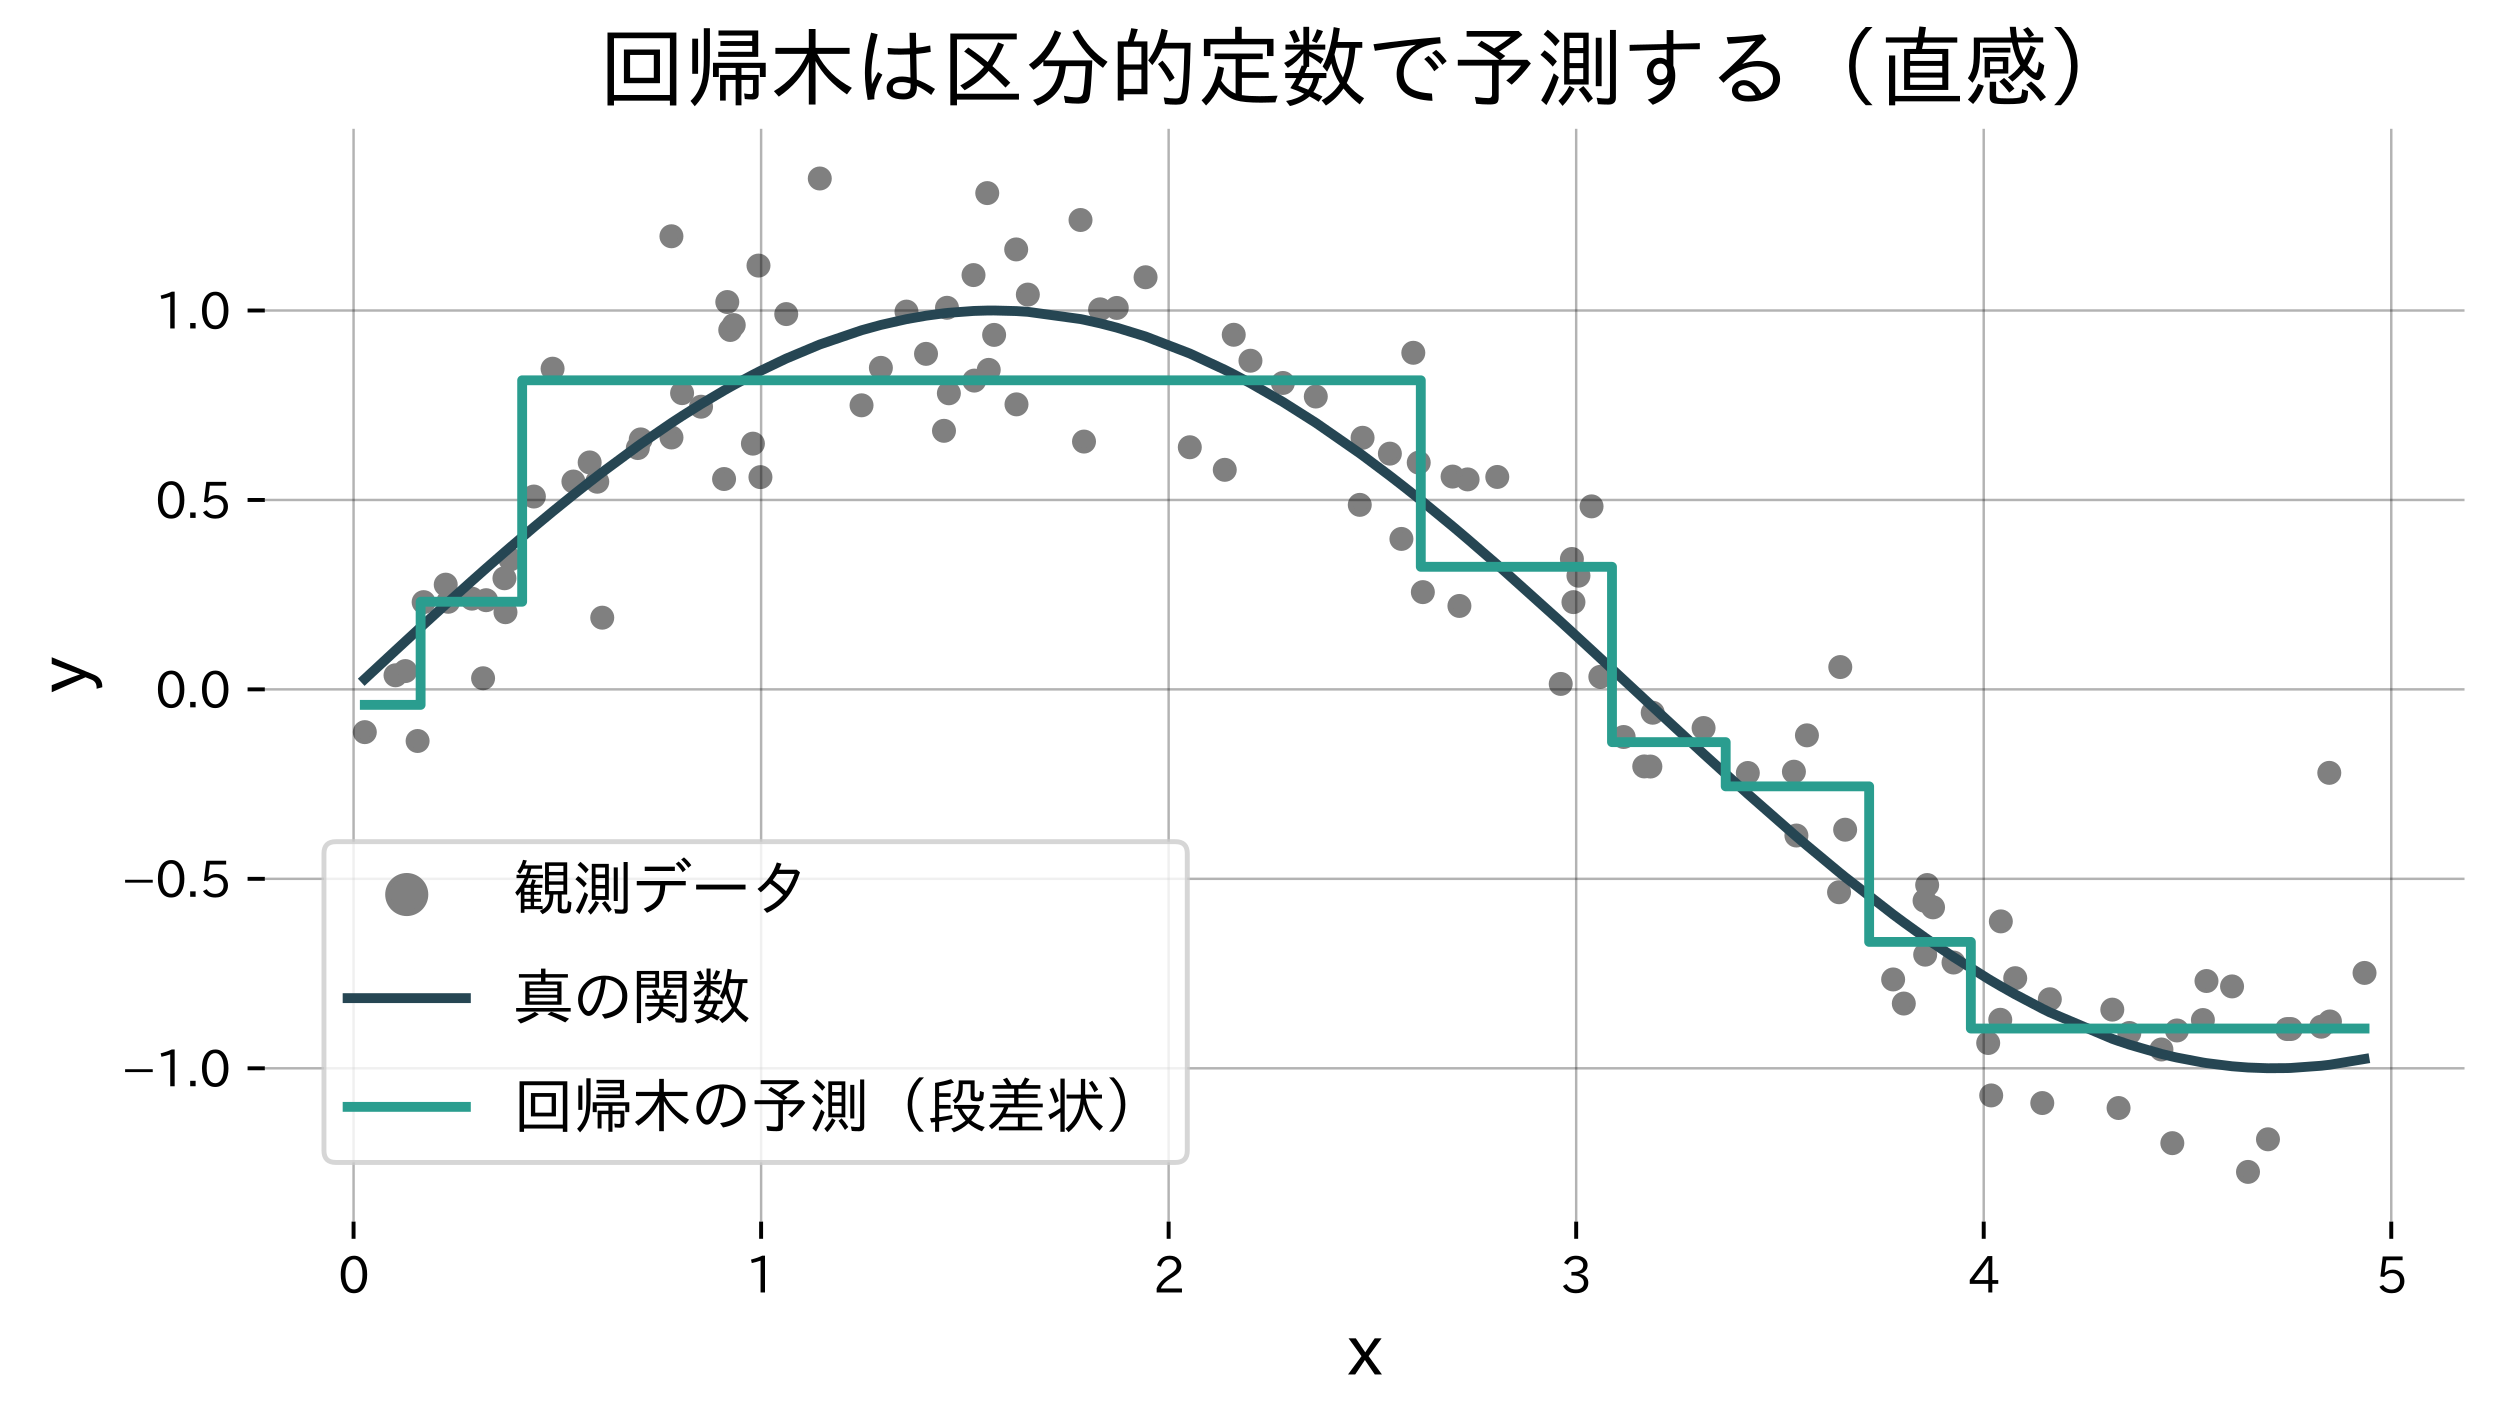 <?xml version="1.0" encoding="utf-8" standalone="no"?>
<!DOCTYPE svg PUBLIC "-//W3C//DTD SVG 1.1//EN"
  "http://www.w3.org/Graphics/SVG/1.1/DTD/svg11.dtd">
<svg xmlns:xlink="http://www.w3.org/1999/xlink" width="507.344pt" height="289.017pt" viewBox="0 0 507.344 289.017" xmlns="http://www.w3.org/2000/svg" version="1.1">
 <defs>
  <style type="text/css">*{stroke-linejoin: round; stroke-linecap: butt}</style>
 </defs>
 <g id="figure_1">
  <g id="patch_1">
   <path d="M 0 289.017 
L 507.344 289.017 
L 507.344 0 
L 0 0 
z
" style="fill: #ffffff"/>
  </g>
  <g id="axes_1">
   <g id="patch_2">
    <path d="M 53.744 247.904 
L 500.144 247.904 
L 500.144 26.144 
L 53.744 26.144 
z
" style="fill: #ffffff"/>
   </g>
   <g id="PathCollection_1">
    <defs>
     <path id="m89de5d7909" d="M 0 1.936 
C 0.514 1.936 1.006 1.732 1.369 1.369 
C 1.732 1.006 1.936 0.514 1.936 0 
C 1.936 -0.514 1.732 -1.006 1.369 -1.369 
C 1.006 -1.732 0.514 -1.936 0 -1.936 
C -0.514 -1.936 -1.006 -1.732 -1.369 -1.369 
C -1.732 -1.006 -1.936 -0.514 -1.936 0 
C -1.936 0.514 -1.732 1.006 -1.369 1.369 
C -1.006 1.732 -0.514 1.936 0 1.936 
z
" style="stroke: #808080"/>
    </defs>
    <g clip-path="url(#p439cdd3c86)">
     <use xlink:href="#m89de5d7909" x="74.035" y="148.577" style="fill: #808080; stroke: #808080"/>
     <use xlink:href="#m89de5d7909" x="80.264" y="137.042" style="fill: #808080; stroke: #808080"/>
     <use xlink:href="#m89de5d7909" x="82.263" y="136.187" style="fill: #808080; stroke: #808080"/>
     <use xlink:href="#m89de5d7909" x="84.748" y="150.376" style="fill: #808080; stroke: #808080"/>
     <use xlink:href="#m89de5d7909" x="85.972" y="122.193" style="fill: #808080; stroke: #808080"/>
     <use xlink:href="#m89de5d7909" x="90.454" y="118.648" style="fill: #808080; stroke: #808080"/>
     <use xlink:href="#m89de5d7909" x="90.96" y="122.126" style="fill: #808080; stroke: #808080"/>
     <use xlink:href="#m89de5d7909" x="95.771" y="121.492" style="fill: #808080; stroke: #808080"/>
     <use xlink:href="#m89de5d7909" x="98.035" y="137.643" style="fill: #808080; stroke: #808080"/>
     <use xlink:href="#m89de5d7909" x="98.652" y="121.801" style="fill: #808080; stroke: #808080"/>
     <use xlink:href="#m89de5d7909" x="102.371" y="117.352" style="fill: #808080; stroke: #808080"/>
     <use xlink:href="#m89de5d7909" x="102.58" y="124.238" style="fill: #808080; stroke: #808080"/>
     <use xlink:href="#m89de5d7909" x="103.585" y="113.513" style="fill: #808080; stroke: #808080"/>
     <use xlink:href="#m89de5d7909" x="108.346" y="100.767" style="fill: #808080; stroke: #808080"/>
     <use xlink:href="#m89de5d7909" x="112.142" y="74.821" style="fill: #808080; stroke: #808080"/>
     <use xlink:href="#m89de5d7909" x="116.367" y="97.721" style="fill: #808080; stroke: #808080"/>
     <use xlink:href="#m89de5d7909" x="119.666" y="93.846" style="fill: #808080; stroke: #808080"/>
     <use xlink:href="#m89de5d7909" x="121.207" y="97.761" style="fill: #808080; stroke: #808080"/>
     <use xlink:href="#m89de5d7909" x="122.218" y="125.35" style="fill: #808080; stroke: #808080"/>
     <use xlink:href="#m89de5d7909" x="129.436" y="90.925" style="fill: #808080; stroke: #808080"/>
     <use xlink:href="#m89de5d7909" x="130.027" y="89.171" style="fill: #808080; stroke: #808080"/>
     <use xlink:href="#m89de5d7909" x="136.259" y="47.948" style="fill: #808080; stroke: #808080"/>
     <use xlink:href="#m89de5d7909" x="136.269" y="88.78" style="fill: #808080; stroke: #808080"/>
     <use xlink:href="#m89de5d7909" x="138.421" y="79.781" style="fill: #808080; stroke: #808080"/>
     <use xlink:href="#m89de5d7909" x="142.268" y="82.537" style="fill: #808080; stroke: #808080"/>
     <use xlink:href="#m89de5d7909" x="146.941" y="97.211" style="fill: #808080; stroke: #808080"/>
     <use xlink:href="#m89de5d7909" x="147.594" y="61.292" style="fill: #808080; stroke: #808080"/>
     <use xlink:href="#m89de5d7909" x="148.194" y="66.966" style="fill: #808080; stroke: #808080"/>
     <use xlink:href="#m89de5d7909" x="148.903" y="65.97" style="fill: #808080; stroke: #808080"/>
     <use xlink:href="#m89de5d7909" x="152.795" y="90.033" style="fill: #808080; stroke: #808080"/>
     <use xlink:href="#m89de5d7909" x="153.926" y="53.897" style="fill: #808080; stroke: #808080"/>
     <use xlink:href="#m89de5d7909" x="154.322" y="96.827" style="fill: #808080; stroke: #808080"/>
     <use xlink:href="#m89de5d7909" x="159.559" y="63.738" style="fill: #808080; stroke: #808080"/>
     <use xlink:href="#m89de5d7909" x="166.365" y="36.224" style="fill: #808080; stroke: #808080"/>
     <use xlink:href="#m89de5d7909" x="174.84" y="82.253" style="fill: #808080; stroke: #808080"/>
     <use xlink:href="#m89de5d7909" x="178.764" y="74.649" style="fill: #808080; stroke: #808080"/>
     <use xlink:href="#m89de5d7909" x="183.961" y="63.234" style="fill: #808080; stroke: #808080"/>
     <use xlink:href="#m89de5d7909" x="187.925" y="71.813" style="fill: #808080; stroke: #808080"/>
     <use xlink:href="#m89de5d7909" x="191.571" y="87.43" style="fill: #808080; stroke: #808080"/>
     <use xlink:href="#m89de5d7909" x="192.182" y="62.462" style="fill: #808080; stroke: #808080"/>
     <use xlink:href="#m89de5d7909" x="192.561" y="79.813" style="fill: #808080; stroke: #808080"/>
     <use xlink:href="#m89de5d7909" x="197.563" y="55.823" style="fill: #808080; stroke: #808080"/>
     <use xlink:href="#m89de5d7909" x="197.717" y="77.238" style="fill: #808080; stroke: #808080"/>
     <use xlink:href="#m89de5d7909" x="200.35" y="39.186" style="fill: #808080; stroke: #808080"/>
     <use xlink:href="#m89de5d7909" x="200.652" y="75.062" style="fill: #808080; stroke: #808080"/>
     <use xlink:href="#m89de5d7909" x="201.746" y="67.964" style="fill: #808080; stroke: #808080"/>
     <use xlink:href="#m89de5d7909" x="206.223" y="50.618" style="fill: #808080; stroke: #808080"/>
     <use xlink:href="#m89de5d7909" x="206.284" y="82.06" style="fill: #808080; stroke: #808080"/>
     <use xlink:href="#m89de5d7909" x="208.586" y="59.783" style="fill: #808080; stroke: #808080"/>
     <use xlink:href="#m89de5d7909" x="219.278" y="44.647" style="fill: #808080; stroke: #808080"/>
     <use xlink:href="#m89de5d7909" x="219.986" y="89.611" style="fill: #808080; stroke: #808080"/>
     <use xlink:href="#m89de5d7909" x="223.251" y="62.777" style="fill: #808080; stroke: #808080"/>
     <use xlink:href="#m89de5d7909" x="226.633" y="62.493" style="fill: #808080; stroke: #808080"/>
     <use xlink:href="#m89de5d7909" x="232.479" y="56.264" style="fill: #808080; stroke: #808080"/>
     <use xlink:href="#m89de5d7909" x="241.455" y="90.763" style="fill: #808080; stroke: #808080"/>
     <use xlink:href="#m89de5d7909" x="248.55" y="95.346" style="fill: #808080; stroke: #808080"/>
     <use xlink:href="#m89de5d7909" x="250.372" y="67.938" style="fill: #808080; stroke: #808080"/>
     <use xlink:href="#m89de5d7909" x="253.765" y="73.204" style="fill: #808080; stroke: #808080"/>
     <use xlink:href="#m89de5d7909" x="260.348" y="77.717" style="fill: #808080; stroke: #808080"/>
     <use xlink:href="#m89de5d7909" x="267.024" y="80.471" style="fill: #808080; stroke: #808080"/>
     <use xlink:href="#m89de5d7909" x="275.948" y="102.455" style="fill: #808080; stroke: #808080"/>
     <use xlink:href="#m89de5d7909" x="276.519" y="88.842" style="fill: #808080; stroke: #808080"/>
     <use xlink:href="#m89de5d7909" x="282.058" y="92.06" style="fill: #808080; stroke: #808080"/>
     <use xlink:href="#m89de5d7909" x="284.4" y="109.368" style="fill: #808080; stroke: #808080"/>
     <use xlink:href="#m89de5d7909" x="286.813" y="71.595" style="fill: #808080; stroke: #808080"/>
     <use xlink:href="#m89de5d7909" x="287.914" y="93.883" style="fill: #808080; stroke: #808080"/>
     <use xlink:href="#m89de5d7909" x="288.751" y="120.164" style="fill: #808080; stroke: #808080"/>
     <use xlink:href="#m89de5d7909" x="294.783" y="96.716" style="fill: #808080; stroke: #808080"/>
     <use xlink:href="#m89de5d7909" x="296.17" y="122.97" style="fill: #808080; stroke: #808080"/>
     <use xlink:href="#m89de5d7909" x="297.83" y="97.288" style="fill: #808080; stroke: #808080"/>
     <use xlink:href="#m89de5d7909" x="303.854" y="96.791" style="fill: #808080; stroke: #808080"/>
     <use xlink:href="#m89de5d7909" x="316.73" y="138.794" style="fill: #808080; stroke: #808080"/>
     <use xlink:href="#m89de5d7909" x="318.998" y="113.438" style="fill: #808080; stroke: #808080"/>
     <use xlink:href="#m89de5d7909" x="319.312" y="122.194" style="fill: #808080; stroke: #808080"/>
     <use xlink:href="#m89de5d7909" x="320.327" y="116.835" style="fill: #808080; stroke: #808080"/>
     <use xlink:href="#m89de5d7909" x="322.986" y="102.761" style="fill: #808080; stroke: #808080"/>
     <use xlink:href="#m89de5d7909" x="324.768" y="137.354" style="fill: #808080; stroke: #808080"/>
     <use xlink:href="#m89de5d7909" x="329.501" y="149.564" style="fill: #808080; stroke: #808080"/>
     <use xlink:href="#m89de5d7909" x="333.68" y="155.537" style="fill: #808080; stroke: #808080"/>
     <use xlink:href="#m89de5d7909" x="334.923" y="155.559" style="fill: #808080; stroke: #808080"/>
     <use xlink:href="#m89de5d7909" x="335.397" y="144.639" style="fill: #808080; stroke: #808080"/>
     <use xlink:href="#m89de5d7909" x="345.721" y="147.743" style="fill: #808080; stroke: #808080"/>
     <use xlink:href="#m89de5d7909" x="354.699" y="156.866" style="fill: #808080; stroke: #808080"/>
     <use xlink:href="#m89de5d7909" x="364.054" y="156.607" style="fill: #808080; stroke: #808080"/>
     <use xlink:href="#m89de5d7909" x="364.557" y="169.559" style="fill: #808080; stroke: #808080"/>
     <use xlink:href="#m89de5d7909" x="366.696" y="149.228" style="fill: #808080; stroke: #808080"/>
     <use xlink:href="#m89de5d7909" x="373.214" y="181.069" style="fill: #808080; stroke: #808080"/>
     <use xlink:href="#m89de5d7909" x="373.462" y="135.369" style="fill: #808080; stroke: #808080"/>
     <use xlink:href="#m89de5d7909" x="374.449" y="168.379" style="fill: #808080; stroke: #808080"/>
     <use xlink:href="#m89de5d7909" x="384.19" y="198.767" style="fill: #808080; stroke: #808080"/>
     <use xlink:href="#m89de5d7909" x="386.355" y="203.657" style="fill: #808080; stroke: #808080"/>
     <use xlink:href="#m89de5d7909" x="390.565" y="182.793" style="fill: #808080; stroke: #808080"/>
     <use xlink:href="#m89de5d7909" x="390.691" y="193.737" style="fill: #808080; stroke: #808080"/>
     <use xlink:href="#m89de5d7909" x="391.094" y="179.603" style="fill: #808080; stroke: #808080"/>
     <use xlink:href="#m89de5d7909" x="392.288" y="184.135" style="fill: #808080; stroke: #808080"/>
     <use xlink:href="#m89de5d7909" x="396.441" y="195.333" style="fill: #808080; stroke: #808080"/>
     <use xlink:href="#m89de5d7909" x="403.48" y="211.666" style="fill: #808080; stroke: #808080"/>
     <use xlink:href="#m89de5d7909" x="404.09" y="222.303" style="fill: #808080; stroke: #808080"/>
     <use xlink:href="#m89de5d7909" x="405.929" y="206.953" style="fill: #808080; stroke: #808080"/>
     <use xlink:href="#m89de5d7909" x="406.044" y="186.983" style="fill: #808080; stroke: #808080"/>
     <use xlink:href="#m89de5d7909" x="408.965" y="198.51" style="fill: #808080; stroke: #808080"/>
     <use xlink:href="#m89de5d7909" x="414.455" y="223.849" style="fill: #808080; stroke: #808080"/>
     <use xlink:href="#m89de5d7909" x="415.987" y="202.785" style="fill: #808080; stroke: #808080"/>
     <use xlink:href="#m89de5d7909" x="428.666" y="204.893" style="fill: #808080; stroke: #808080"/>
     <use xlink:href="#m89de5d7909" x="429.937" y="224.859" style="fill: #808080; stroke: #808080"/>
     <use xlink:href="#m89de5d7909" x="432.122" y="209.634" style="fill: #808080; stroke: #808080"/>
     <use xlink:href="#m89de5d7909" x="438.636" y="212.982" style="fill: #808080; stroke: #808080"/>
     <use xlink:href="#m89de5d7909" x="440.847" y="231.989" style="fill: #808080; stroke: #808080"/>
     <use xlink:href="#m89de5d7909" x="441.785" y="209.12" style="fill: #808080; stroke: #808080"/>
     <use xlink:href="#m89de5d7909" x="447.053" y="207.002" style="fill: #808080; stroke: #808080"/>
     <use xlink:href="#m89de5d7909" x="447.778" y="199.085" style="fill: #808080; stroke: #808080"/>
     <use xlink:href="#m89de5d7909" x="452.969" y="200.181" style="fill: #808080; stroke: #808080"/>
     <use xlink:href="#m89de5d7909" x="456.204" y="237.824" style="fill: #808080; stroke: #808080"/>
     <use xlink:href="#m89de5d7909" x="460.257" y="231.208" style="fill: #808080; stroke: #808080"/>
     <use xlink:href="#m89de5d7909" x="464.139" y="208.835" style="fill: #808080; stroke: #808080"/>
     <use xlink:href="#m89de5d7909" x="464.895" y="208.828" style="fill: #808080; stroke: #808080"/>
     <use xlink:href="#m89de5d7909" x="471.064" y="208.359" style="fill: #808080; stroke: #808080"/>
     <use xlink:href="#m89de5d7909" x="472.699" y="156.841" style="fill: #808080; stroke: #808080"/>
     <use xlink:href="#m89de5d7909" x="472.833" y="207.293" style="fill: #808080; stroke: #808080"/>
     <use xlink:href="#m89de5d7909" x="479.853" y="197.444" style="fill: #808080; stroke: #808080"/>
    </g>
   </g>
   <g id="matplotlib.axis_1">
    <g id="xtick_1">
     <g id="line2d_1">
      <path d="M 71.752 247.904 
L 71.752 26.144 
" clip-path="url(#p439cdd3c86)" style="fill: none; stroke: #000000; stroke-opacity: 0.3; stroke-width: 0.5; stroke-linecap: square"/>
     </g>
     <g id="line2d_2">
      <defs>
       <path id="mbcfd85ff95" d="M 0 0 
L 0 3.5 
" style="stroke: #000000; stroke-width: 0.8"/>
      </defs>
      <g>
       <use xlink:href="#mbcfd85ff95" x="71.752" y="247.904" style="stroke: #000000; stroke-width: 0.8"/>
      </g>
     </g>
     <g id="text_1">
      <!-- 0 -->
      <g transform="translate(68.603 262.394) scale(0.1 -0.1)">
       <defs>
        <path id="IPAexGothic-30" d="M 2038 4725 
Q 2881 4725 3334 3944 
Q 3694 3325 3694 2344 
Q 3694 1372 3334 741 
Q 2888 -31 2016 -31 
Q 1147 -31 700 741 
Q 341 1372 341 2350 
Q 341 3713 1000 4334 
Q 1419 4725 2038 4725 
z
M 2016 4266 
Q 1516 4266 1228 3759 
Q 934 3247 934 2344 
Q 934 1456 1222 947 
Q 1513 447 2016 447 
Q 2619 447 2909 1153 
Q 3100 1622 3100 2375 
Q 3100 3256 2806 3759 
Q 2509 4266 2016 4266 
z
" transform="scale(0.016)"/>
       </defs>
       <use xlink:href="#IPAexGothic-30"/>
      </g>
     </g>
    </g>
    <g id="xtick_2">
     <g id="line2d_3">
      <path d="M 154.457 247.904 
L 154.457 26.144 
" clip-path="url(#p439cdd3c86)" style="fill: none; stroke: #000000; stroke-opacity: 0.3; stroke-width: 0.5; stroke-linecap: square"/>
     </g>
     <g id="line2d_4">
      <g>
       <use xlink:href="#mbcfd85ff95" x="154.457" y="247.904" style="stroke: #000000; stroke-width: 0.8"/>
      </g>
     </g>
     <g id="text_2">
      <!-- 1 -->
      <g transform="translate(151.307 262.394) scale(0.1 -0.1)">
       <defs>
        <path id="IPAexGothic-31" d="M 2463 63 
L 1900 63 
L 1900 4103 
Q 1372 3922 788 3797 
L 684 4231 
Q 1519 4441 2106 4731 
L 2463 4731 
L 2463 63 
z
" transform="scale(0.016)"/>
       </defs>
       <use xlink:href="#IPAexGothic-31"/>
      </g>
     </g>
    </g>
    <g id="xtick_3">
     <g id="line2d_5">
      <path d="M 237.161 247.904 
L 237.161 26.144 
" clip-path="url(#p439cdd3c86)" style="fill: none; stroke: #000000; stroke-opacity: 0.3; stroke-width: 0.5; stroke-linecap: square"/>
     </g>
     <g id="line2d_6">
      <g>
       <use xlink:href="#mbcfd85ff95" x="237.161" y="247.904" style="stroke: #000000; stroke-width: 0.8"/>
      </g>
     </g>
     <g id="text_3">
      <!-- 2 -->
      <g transform="translate(234.012 262.394) scale(0.1 -0.1)">
       <defs>
        <path id="IPAexGothic-32" d="M 3659 63 
L 447 63 
L 447 594 
Q 825 1475 1894 2203 
L 2072 2322 
Q 2619 2697 2791 2906 
Q 2988 3153 2988 3444 
Q 2988 3772 2756 4003 
Q 2500 4259 2084 4259 
Q 1250 4259 991 3328 
L 497 3506 
Q 853 4725 2116 4725 
Q 2806 4725 3216 4316 
Q 3575 3947 3575 3425 
Q 3575 3038 3344 2722 
Q 3131 2416 2366 1938 
L 2231 1856 
Q 1256 1253 978 569 
L 3659 569 
L 3659 63 
z
" transform="scale(0.016)"/>
       </defs>
       <use xlink:href="#IPAexGothic-32"/>
      </g>
     </g>
    </g>
    <g id="xtick_4">
     <g id="line2d_7">
      <path d="M 319.866 247.904 
L 319.866 26.144 
" clip-path="url(#p439cdd3c86)" style="fill: none; stroke: #000000; stroke-opacity: 0.3; stroke-width: 0.5; stroke-linecap: square"/>
     </g>
     <g id="line2d_8">
      <g>
       <use xlink:href="#mbcfd85ff95" x="319.866" y="247.904" style="stroke: #000000; stroke-width: 0.8"/>
      </g>
     </g>
     <g id="text_4">
      <!-- 3 -->
      <g transform="translate(316.717 262.394) scale(0.1 -0.1)">
       <defs>
        <path id="IPAexGothic-33" d="M 2381 2419 
Q 3506 2216 3506 1278 
Q 3506 716 3128 356 
Q 2709 -31 1944 -31 
Q 797 -31 288 881 
L 756 1131 
Q 1109 441 1938 441 
Q 2425 441 2694 691 
Q 2950 928 2950 1291 
Q 2950 1719 2566 1978 
Q 2216 2213 1644 2213 
L 1363 2213 
L 1363 2669 
L 1656 2669 
Q 2231 2669 2534 2888 
Q 2859 3119 2859 3509 
Q 2859 3934 2494 4138 
Q 2259 4278 1931 4278 
Q 1238 4278 903 3578 
L 434 3803 
Q 897 4725 1938 4725 
Q 2597 4725 3006 4394 
Q 3416 4069 3416 3534 
Q 3416 3028 3019 2706 
Q 2763 2500 2381 2444 
L 2381 2419 
z
" transform="scale(0.016)"/>
       </defs>
       <use xlink:href="#IPAexGothic-33"/>
      </g>
     </g>
    </g>
    <g id="xtick_5">
     <g id="line2d_9">
      <path d="M 402.571 247.904 
L 402.571 26.144 
" clip-path="url(#p439cdd3c86)" style="fill: none; stroke: #000000; stroke-opacity: 0.3; stroke-width: 0.5; stroke-linecap: square"/>
     </g>
     <g id="line2d_10">
      <g>
       <use xlink:href="#mbcfd85ff95" x="402.571" y="247.904" style="stroke: #000000; stroke-width: 0.8"/>
      </g>
     </g>
     <g id="text_5">
      <!-- 4 -->
      <g transform="translate(399.422 262.394) scale(0.1 -0.1)">
       <defs>
        <path id="IPAexGothic-34" d="M 3813 1159 
L 3059 1159 
L 3059 63 
L 2547 63 
L 2547 1159 
L 197 1159 
L 197 1672 
L 2456 4678 
L 3059 4678 
L 3059 1634 
L 3813 1634 
L 3813 1159 
z
M 2578 4109 
L 2559 4109 
Q 2278 3656 2003 3284 
L 759 1634 
L 2547 1634 
L 2547 3144 
Q 2547 3481 2578 4109 
z
" transform="scale(0.016)"/>
       </defs>
       <use xlink:href="#IPAexGothic-34"/>
      </g>
     </g>
    </g>
    <g id="xtick_6">
     <g id="line2d_11">
      <path d="M 485.276 247.904 
L 485.276 26.144 
" clip-path="url(#p439cdd3c86)" style="fill: none; stroke: #000000; stroke-opacity: 0.3; stroke-width: 0.5; stroke-linecap: square"/>
     </g>
     <g id="line2d_12">
      <g>
       <use xlink:href="#mbcfd85ff95" x="485.276" y="247.904" style="stroke: #000000; stroke-width: 0.8"/>
      </g>
     </g>
     <g id="text_6">
      <!-- 5 -->
      <g transform="translate(482.127 262.394) scale(0.1 -0.1)">
       <defs>
        <path id="IPAexGothic-35" d="M 1178 2603 
Q 1634 2963 2172 2963 
Q 2816 2963 3241 2528 
Q 3638 2113 3638 1497 
Q 3638 938 3297 513 
Q 2869 -31 2031 -31 
Q 959 -31 469 784 
L 938 1028 
Q 1309 434 2013 434 
Q 2466 434 2769 716 
Q 3081 1013 3081 1503 
Q 3081 1966 2806 2241 
Q 2519 2528 2056 2528 
Q 1406 2528 1072 2028 
L 591 2091 
L 884 4634 
L 3406 4634 
L 3406 4153 
L 1341 4153 
L 1134 2603 
L 1178 2603 
z
" transform="scale(0.016)"/>
       </defs>
       <use xlink:href="#IPAexGothic-35"/>
      </g>
     </g>
    </g>
    <g id="text_7">
     <!-- x -->
     <g transform="translate(273.425 279.081) scale(0.144 -0.144)">
      <defs>
       <path id="IPAexGothic-78" d="M 3050 63 
L 2419 63 
L 1547 1338 
L 691 63 
L 56 63 
L 1247 1675 
L 106 3250 
L 747 3250 
L 1578 2016 
L 2413 3250 
L 3019 3250 
L 1875 1681 
L 3050 63 
z
" transform="scale(0.016)"/>
      </defs>
      <use xlink:href="#IPAexGothic-78"/>
     </g>
    </g>
   </g>
   <g id="matplotlib.axis_2">
    <g id="ytick_1">
     <g id="line2d_13">
      <path d="M 53.744 216.795 
L 500.144 216.795 
" clip-path="url(#p439cdd3c86)" style="fill: none; stroke: #000000; stroke-opacity: 0.3; stroke-width: 0.5; stroke-linecap: square"/>
     </g>
     <g id="line2d_14">
      <defs>
       <path id="m7aac29fc34" d="M 0 0 
L -3.5 0 
" style="stroke: #000000; stroke-width: 0.8"/>
      </defs>
      <g>
       <use xlink:href="#m7aac29fc34" x="53.744" y="216.795" style="stroke: #000000; stroke-width: 0.8"/>
      </g>
     </g>
     <g id="text_8">
      <!-- −1.0 -->
      <g transform="translate(24.723 220.54) scale(0.1 -0.1)">
       <defs>
        <path id="IPAexGothic-2212" d="M 416 2222 
L 3922 2222 
L 3922 1856 
L 416 1856 
L 416 2222 
z
" transform="scale(0.016)"/>
        <path id="IPAexGothic-2e" d="M 1184 63 
L 494 63 
L 494 753 
L 1184 753 
L 1184 63 
z
" transform="scale(0.016)"/>
       </defs>
       <use xlink:href="#IPAexGothic-2212"/>
       <use xlink:href="#IPAexGothic-31" transform="translate(67.822 0)"/>
       <use xlink:href="#IPAexGothic-2e" transform="translate(130.811 0)"/>
       <use xlink:href="#IPAexGothic-30" transform="translate(157.227 0)"/>
      </g>
     </g>
    </g>
    <g id="ytick_2">
     <g id="line2d_15">
      <path d="M 53.744 178.349 
L 500.144 178.349 
" clip-path="url(#p439cdd3c86)" style="fill: none; stroke: #000000; stroke-opacity: 0.3; stroke-width: 0.5; stroke-linecap: square"/>
     </g>
     <g id="line2d_16">
      <g>
       <use xlink:href="#m7aac29fc34" x="53.744" y="178.349" style="stroke: #000000; stroke-width: 0.8"/>
      </g>
     </g>
     <g id="text_9">
      <!-- −0.5 -->
      <g transform="translate(24.723 182.094) scale(0.1 -0.1)">
       <use xlink:href="#IPAexGothic-2212"/>
       <use xlink:href="#IPAexGothic-30" transform="translate(67.822 0)"/>
       <use xlink:href="#IPAexGothic-2e" transform="translate(130.811 0)"/>
       <use xlink:href="#IPAexGothic-35" transform="translate(157.227 0)"/>
      </g>
     </g>
    </g>
    <g id="ytick_3">
     <g id="line2d_17">
      <path d="M 53.744 139.903 
L 500.144 139.903 
" clip-path="url(#p439cdd3c86)" style="fill: none; stroke: #000000; stroke-opacity: 0.3; stroke-width: 0.5; stroke-linecap: square"/>
     </g>
     <g id="line2d_18">
      <g>
       <use xlink:href="#m7aac29fc34" x="53.744" y="139.903" style="stroke: #000000; stroke-width: 0.8"/>
      </g>
     </g>
     <g id="text_10">
      <!-- 0.0 -->
      <g transform="translate(31.505 143.648) scale(0.1 -0.1)">
       <use xlink:href="#IPAexGothic-30"/>
       <use xlink:href="#IPAexGothic-2e" transform="translate(62.988 0)"/>
       <use xlink:href="#IPAexGothic-30" transform="translate(89.404 0)"/>
      </g>
     </g>
    </g>
    <g id="ytick_4">
     <g id="line2d_19">
      <path d="M 53.744 101.457 
L 500.144 101.457 
" clip-path="url(#p439cdd3c86)" style="fill: none; stroke: #000000; stroke-opacity: 0.3; stroke-width: 0.5; stroke-linecap: square"/>
     </g>
     <g id="line2d_20">
      <g>
       <use xlink:href="#m7aac29fc34" x="53.744" y="101.457" style="stroke: #000000; stroke-width: 0.8"/>
      </g>
     </g>
     <g id="text_11">
      <!-- 0.5 -->
      <g transform="translate(31.505 105.203) scale(0.1 -0.1)">
       <use xlink:href="#IPAexGothic-30"/>
       <use xlink:href="#IPAexGothic-2e" transform="translate(62.988 0)"/>
       <use xlink:href="#IPAexGothic-35" transform="translate(89.404 0)"/>
      </g>
     </g>
    </g>
    <g id="ytick_5">
     <g id="line2d_21">
      <path d="M 53.744 63.012 
L 500.144 63.012 
" clip-path="url(#p439cdd3c86)" style="fill: none; stroke: #000000; stroke-opacity: 0.3; stroke-width: 0.5; stroke-linecap: square"/>
     </g>
     <g id="line2d_22">
      <g>
       <use xlink:href="#m7aac29fc34" x="53.744" y="63.012" style="stroke: #000000; stroke-width: 0.8"/>
      </g>
     </g>
     <g id="text_12">
      <!-- 1.0 -->
      <g transform="translate(31.505 66.757) scale(0.1 -0.1)">
       <use xlink:href="#IPAexGothic-31"/>
       <use xlink:href="#IPAexGothic-2e" transform="translate(62.988 0)"/>
       <use xlink:href="#IPAexGothic-30" transform="translate(89.404 0)"/>
      </g>
     </g>
    </g>
    <g id="text_13">
     <!-- y -->
     <g transform="translate(17.986 140.568) rotate(-90) scale(0.144 -0.144)">
      <defs>
       <path id="IPAexGothic-79" d="M 3122 3250 
L 1575 -488 
Q 1278 -1203 550 -1203 
L 478 -1203 
L 344 -703 
L 447 -703 
Q 969 -703 1150 -238 
L 1356 275 
L 38 3250 
L 659 3250 
L 1363 1459 
Q 1528 1025 1606 781 
L 1625 781 
Q 1750 1169 1863 1459 
L 2528 3250 
L 3122 3250 
z
" transform="scale(0.016)"/>
      </defs>
      <use xlink:href="#IPAexGothic-79"/>
     </g>
    </g>
   </g>
   <g id="line2d_23">
    <path d="M 74.035 137.78 
L 80.264 132.003 
L 82.263 130.157 
L 84.748 127.87 
L 85.972 126.747 
L 90.454 122.663 
L 90.96 122.205 
L 95.771 117.885 
L 98.035 115.877 
L 98.652 115.332 
L 102.371 112.082 
L 102.58 111.901 
L 103.585 111.033 
L 108.346 106.981 
L 112.142 103.827 
L 116.367 100.406 
L 119.666 97.807 
L 121.207 96.616 
L 122.218 95.842 
L 129.436 90.517 
L 130.027 90.097 
L 136.259 85.828 
L 136.269 85.822 
L 138.421 84.418 
L 142.268 82.003 
L 146.941 79.238 
L 147.594 78.867 
L 148.194 78.53 
L 148.903 78.135 
L 152.795 76.049 
L 153.926 75.469 
L 154.322 75.269 
L 159.559 72.763 
L 166.365 69.909 
L 174.84 67.02 
L 178.764 65.94 
L 183.961 64.766 
L 187.925 64.07 
L 191.571 63.583 
L 192.182 63.516 
L 192.561 63.477 
L 197.563 63.106 
L 197.717 63.099 
L 200.35 63.021 
L 200.652 63.017 
L 201.746 63.012 
L 206.223 63.128 
L 206.284 63.131 
L 208.586 63.281 
L 219.278 64.749 
L 219.986 64.891 
L 223.251 65.616 
L 226.633 66.489 
L 232.479 68.287 
L 241.455 71.74 
L 248.55 75.04 
L 250.372 75.965 
L 253.765 77.771 
L 260.348 81.569 
L 267.024 85.799 
L 275.948 91.997 
L 276.519 92.414 
L 282.058 96.567 
L 284.4 98.383 
L 286.813 100.288 
L 287.914 101.169 
L 288.751 101.843 
L 294.783 106.813 
L 296.17 107.981 
L 297.83 109.392 
L 303.854 114.608 
L 316.73 126.174 
L 318.998 128.253 
L 319.312 128.542 
L 320.327 129.477 
L 322.986 131.931 
L 324.768 133.58 
L 329.501 137.973 
L 333.68 141.858 
L 334.923 143.013 
L 335.397 143.454 
L 345.721 152.989 
L 354.699 161.121 
L 364.054 169.328 
L 364.557 169.759 
L 366.696 171.581 
L 373.214 176.999 
L 373.462 177.2 
L 374.449 178.001 
L 384.19 185.585 
L 386.355 187.188 
L 390.565 190.212 
L 390.691 190.3 
L 391.094 190.583 
L 392.288 191.412 
L 396.441 194.213 
L 403.48 198.643 
L 404.09 199.008 
L 405.929 200.087 
L 406.044 200.153 
L 408.965 201.802 
L 414.455 204.692 
L 415.987 205.448 
L 428.666 210.818 
L 429.937 211.266 
L 432.122 211.998 
L 438.636 213.878 
L 440.847 214.412 
L 441.785 214.622 
L 447.053 215.626 
L 447.778 215.74 
L 452.969 216.387 
L 456.204 216.638 
L 460.257 216.786 
L 464.139 216.755 
L 464.895 216.729 
L 471.064 216.28 
L 472.699 216.089 
L 472.833 216.072 
L 479.853 214.907 
" clip-path="url(#p439cdd3c86)" style="fill: none; stroke: #264653; stroke-width: 2; stroke-linecap: square"/>
   </g>
   <g id="line2d_24">
    <path d="M 74.035 143.045 
L 85.36 143.045 
L 85.36 122.112 
L 105.965 122.112 
L 105.965 77.177 
L 288.333 77.177 
L 288.333 115.028 
L 327.134 115.028 
L 327.134 150.608 
L 350.21 150.608 
L 350.21 159.582 
L 379.32 159.582 
L 379.32 191.146 
L 399.96 191.146 
L 399.96 208.726 
L 479.853 208.726 
L 479.853 208.726 
" clip-path="url(#p439cdd3c86)" style="fill: none; stroke: #2a9d8f; stroke-width: 2; stroke-linecap: square"/>
   </g>
   <g id="text_14">
    <!-- 回帰木は区分的定数で予測する（直感） -->
    <g transform="translate(121.424 20.144) scale(0.173 -0.173)">
     <defs>
      <path id="IPAexGothic-56de" d="M 4519 3647 
L 4519 1178 
L 1875 1178 
L 1875 3647 
L 4519 3647 
z
M 2328 3250 
L 2328 1575 
L 4066 1575 
L 4066 3250 
L 2328 3250 
z
M 5722 4891 
L 5722 -456 
L 5247 -456 
L 5247 -103 
L 1147 -103 
L 1147 -456 
L 672 -456 
L 672 4891 
L 5722 4891 
z
M 1147 4475 
L 1147 313 
L 5247 313 
L 5247 4475 
L 1147 4475 
z
" transform="scale(0.016)"/>
      <path id="IPAexGothic-5e30" d="M 5472 5044 
L 5472 3109 
L 2541 3109 
L 2541 3481 
L 5031 3481 
L 5031 3909 
L 2700 3909 
L 2700 4269 
L 5031 4269 
L 5031 4672 
L 2559 4672 
L 2559 5044 
L 5472 5044 
z
M 6022 2675 
L 6022 1631 
L 5594 1631 
L 5594 2297 
L 4244 2297 
L 4244 1784 
L 5503 1784 
L 5503 384 
Q 5503 -19 5056 -19 
Q 4809 -19 4488 13 
L 4441 428 
Q 4719 378 4928 378 
Q 5088 378 5088 544 
L 5088 1419 
L 4244 1419 
L 4244 -447 
L 3816 -447 
L 3816 1419 
L 3091 1419 
L 3091 -97 
L 2675 -97 
L 2675 1784 
L 3816 1784 
L 3816 2297 
L 2584 2297 
L 2584 1631 
L 2156 1631 
L 2156 2675 
L 6022 2675 
z
M 634 4441 
L 1063 4441 
L 1063 1869 
L 634 1869 
L 634 4441 
z
M 1484 5209 
L 1931 5209 
L 1931 3109 
Q 1931 1747 1722 1019 
Q 1463 153 819 -513 
L 506 -122 
Q 1072 388 1313 1216 
Q 1484 1841 1484 2975 
L 1484 5209 
z
" transform="scale(0.016)"/>
      <path id="IPAexGothic-6728" d="M 3547 3328 
Q 4384 1728 6088 838 
L 5728 353 
Q 4134 1459 3425 2797 
L 3425 -384 
L 2931 -384 
L 2931 2731 
Q 2272 1253 731 191 
L 372 594 
Q 2013 1584 2803 3328 
L 481 3328 
L 481 3769 
L 2931 3769 
L 2931 5150 
L 3425 5150 
L 3425 3769 
L 5922 3769 
L 5922 3328 
L 3547 3328 
z
" transform="scale(0.016)"/>
      <path id="IPAexGothic-306f" d="M 4066 4875 
L 4538 4875 
L 4556 3769 
Q 5003 3816 5581 3941 
L 5619 3469 
Q 5256 3394 4563 3322 
L 4597 1441 
Q 5100 1284 5934 756 
L 5656 313 
Q 5066 772 4609 978 
Q 4609 441 4384 225 
Q 4128 -13 3634 -13 
Q 2991 -13 2669 231 
Q 2388 444 2388 831 
Q 2388 1225 2772 1484 
Q 3050 1669 3534 1669 
Q 3759 1669 4134 1594 
L 4097 3288 
Q 3697 3269 3359 3269 
Q 2925 3269 2484 3300 
L 2466 3763 
Q 2953 3716 3456 3716 
Q 3738 3716 4091 3738 
L 4066 4875 
z
M 4141 1153 
Q 3753 1259 3513 1259 
Q 2841 1259 2841 850 
Q 2841 422 3634 422 
Q 3888 422 4022 569 
Q 4141 700 4141 922 
Q 4141 1088 4141 1153 
z
M 1000 -50 
Q 794 1072 794 1931 
Q 794 3153 1247 4884 
L 1728 4763 
Q 1269 3044 1269 1900 
Q 1269 1569 1306 1106 
Q 1591 1706 1753 1997 
L 2075 1806 
Q 1484 716 1484 141 
Q 1484 72 1491 0 
L 1000 -50 
z
" transform="scale(0.016)"/>
      <path id="IPAexGothic-533a" d="M 1294 4391 
L 1294 403 
L 5838 403 
L 5838 -25 
L 1294 -25 
L 1294 -447 
L 806 -447 
L 806 4819 
L 5678 4819 
L 5678 4391 
L 1294 4391 
z
M 3278 2375 
Q 2669 2909 1819 3500 
L 2125 3794 
Q 2881 3281 3547 2725 
Q 3959 3319 4306 4172 
L 4744 4000 
Q 4322 3038 3891 2431 
Q 4438 1959 5203 1216 
L 4850 856 
Q 4206 1534 3616 2075 
Q 2963 1284 1856 659 
L 1534 1013 
Q 2569 1553 3278 2375 
z
" transform="scale(0.016)"/>
      <path id="IPAexGothic-5206" d="M 3031 2431 
Q 2916 1378 2528 759 
Q 1991 -81 941 -469 
L 625 -53 
Q 2356 488 2541 2431 
L 1375 2431 
L 1375 2772 
Q 1044 2431 653 2156 
L 313 2534 
Q 1600 3425 2219 5056 
L 2688 4875 
Q 2200 3672 1453 2847 
L 4966 2847 
Q 4878 559 4741 94 
Q 4666 -163 4459 -250 
Q 4288 -322 3941 -322 
Q 3525 -322 2981 -263 
L 2884 256 
Q 3441 138 3844 138 
Q 4213 138 4281 438 
Q 4388 931 4472 2431 
L 3031 2431 
z
M 5747 2303 
Q 4416 3238 3506 4934 
L 3934 5113 
Q 4747 3572 6084 2747 
L 5747 2303 
z
" transform="scale(0.016)"/>
      <path id="IPAexGothic-7684" d="M 5925 4141 
Q 5859 888 5656 91 
Q 5581 -219 5350 -325 
Q 5178 -397 4856 -397 
Q 4428 -397 4044 -353 
L 3953 134 
Q 4444 56 4838 56 
Q 5128 56 5203 234 
Q 5400 706 5459 3438 
L 5466 3719 
L 3838 3719 
Q 3550 3031 3116 2503 
L 2809 2856 
Q 3469 3659 3788 5172 
L 4250 5050 
Q 4144 4559 4000 4141 
L 5925 4141 
z
M 1316 4244 
L 1394 4475 
Q 1500 4806 1566 5209 
L 2053 5141 
Q 1872 4525 1753 4244 
L 2756 4244 
L 2756 366 
L 1022 366 
L 1022 -91 
L 581 -91 
L 581 4244 
L 1316 4244 
z
M 1022 3847 
L 1022 2553 
L 2316 2553 
L 2316 3847 
L 1022 3847 
z
M 1022 2169 
L 1022 763 
L 2316 763 
L 2316 2169 
L 1022 2169 
z
M 4384 1288 
Q 3975 2069 3531 2578 
L 3859 2834 
Q 4375 2259 4753 1569 
L 4384 1288 
z
" transform="scale(0.016)"/>
      <path id="IPAexGothic-5b9a" d="M 3431 303 
Q 3931 225 4709 225 
Q 5191 225 6053 263 
Q 5963 59 5888 -228 
Q 5234 -250 4844 -250 
Q 3569 -250 3003 -78 
Q 2259 153 1750 903 
Q 1441 163 806 -459 
L 475 -75 
Q 1416 759 1684 2419 
L 2125 2303 
Q 2031 1756 1909 1356 
Q 2338 678 2972 416 
L 2972 2944 
L 1434 2944 
L 1434 3353 
L 4959 3353 
L 4959 2944 
L 3431 2944 
L 3431 1984 
L 5397 1984 
L 5397 1569 
L 3431 1569 
L 3431 303 
z
M 3419 4428 
L 5750 4428 
L 5750 3166 
L 5275 3166 
L 5275 4025 
L 1122 4025 
L 1122 3166 
L 647 3166 
L 647 4428 
L 2938 4428 
L 2938 5313 
L 3419 5313 
L 3419 4428 
z
" transform="scale(0.016)"/>
      <path id="IPAexGothic-6570" d="M 2847 1553 
Q 2741 1006 2425 534 
Q 2625 441 3091 203 
L 2809 -188 
Q 2541 0 2144 209 
Q 1569 -291 703 -500 
L 422 -125 
Q 1263 19 1747 406 
Q 1222 650 734 816 
Q 975 1172 1147 1503 
L 1172 1553 
L 359 1553 
L 359 1925 
L 1344 1925 
Q 1406 2066 1569 2475 
L 1691 2450 
L 1691 3372 
Q 1250 2738 550 2303 
L 275 2663 
Q 1019 3013 1528 3641 
L 378 3641 
L 378 4006 
L 1691 4006 
L 1691 5313 
L 2113 5313 
L 2113 4006 
L 3297 4006 
L 3297 3641 
L 2113 3641 
L 2113 3513 
Q 2659 3291 3175 2963 
L 2956 2584 
Q 2553 2922 2113 3159 
L 2113 2372 
L 1966 2372 
Q 1928 2288 1872 2141 
Q 1806 1975 1784 1925 
L 3378 1925 
L 3378 1553 
L 2847 1553 
z
M 2419 1553 
L 1613 1553 
Q 1478 1269 1313 997 
Q 1559 909 2047 703 
Q 2313 1047 2419 1553 
z
M 4363 1163 
Q 3953 1781 3738 2638 
Q 3575 2281 3428 2016 
L 3103 2406 
Q 3675 3444 3916 5291 
L 4363 5200 
Q 4284 4666 4197 4197 
L 6009 4197 
L 6009 3775 
L 5503 3775 
Q 5397 2275 4869 1191 
Q 5419 503 6144 75 
L 5822 -378 
Q 5188 106 4631 788 
Q 4113 34 3341 -463 
L 3031 -78 
Q 3888 406 4363 1163 
z
M 4588 1594 
Q 4938 2388 5059 3775 
L 4100 3775 
Q 4041 3519 3972 3288 
Q 3981 3250 3991 3194 
Q 4175 2256 4588 1594 
z
M 1003 4116 
Q 878 4544 638 4934 
L 1053 5094 
Q 1247 4788 1438 4269 
L 1003 4116 
z
M 2316 4269 
Q 2550 4688 2688 5131 
L 3128 4997 
Q 2966 4588 2675 4128 
L 2316 4269 
z
" transform="scale(0.016)"/>
      <path id="IPAexGothic-3067" d="M 581 4034 
Q 2978 4363 5466 4556 
L 5509 4097 
Q 4388 4031 3750 3572 
Q 2797 2878 2797 1913 
Q 2797 1169 3291 819 
Q 3778 484 4869 416 
L 4906 -116 
Q 2278 0 2278 1850 
Q 2278 3125 3691 4000 
Q 2066 3784 684 3553 
L 581 4034 
z
M 5631 2522 
Q 5269 3063 4875 3391 
L 5175 3622 
Q 5559 3313 5950 2797 
L 5631 2522 
z
M 5034 2053 
Q 4747 2544 4300 2944 
L 4613 3184 
Q 4984 2878 5369 2328 
L 5034 2053 
z
" transform="scale(0.016)"/>
      <path id="IPAexGothic-4e88" d="M 3541 3491 
Q 3644 3419 3816 3300 
Q 3944 3213 3997 3175 
L 3663 2894 
L 5603 2894 
L 5872 2625 
Q 5181 1709 4463 1069 
L 4066 1378 
Q 4722 1878 5153 2466 
L 3509 2466 
L 3509 147 
Q 3509 -150 3388 -263 
Q 3266 -384 2822 -384 
Q 2341 -384 1863 -331 
L 1766 172 
Q 2416 84 2766 84 
Q 3022 84 3022 334 
L 3022 2466 
L 513 2466 
L 513 2894 
L 3553 2894 
Q 2809 3488 1947 3963 
L 2247 4291 
Q 2741 4009 3181 3725 
Q 3941 4191 4400 4591 
L 1159 4591 
L 1159 5006 
L 4975 5006 
L 5250 4725 
Q 4428 4044 3541 3491 
z
" transform="scale(0.016)"/>
      <path id="IPAexGothic-6e2c" d="M 3856 4884 
L 3856 1081 
L 2059 1081 
L 2059 4884 
L 3856 4884 
z
M 2456 4494 
L 2456 3756 
L 3459 3756 
L 3459 4494 
L 2456 4494 
z
M 2456 3384 
L 2456 2656 
L 3459 2656 
L 3459 3384 
L 2456 3384 
z
M 2456 2284 
L 2456 1478 
L 3459 1478 
L 3459 2284 
L 2456 2284 
z
M 1413 3891 
Q 1000 4428 556 4763 
L 856 5100 
Q 1309 4753 1734 4269 
L 1413 3891 
z
M 1222 2394 
Q 816 2878 325 3256 
L 625 3591 
Q 1141 3231 1528 2778 
L 1222 2394 
z
M 375 -78 
Q 916 800 1297 1906 
L 1669 1619 
Q 1284 478 759 -428 
L 375 -78 
z
M 3819 -256 
Q 3478 319 3128 716 
L 3469 966 
Q 3834 581 4172 63 
L 3819 -256 
z
M 4378 4513 
L 4806 4513 
L 4806 959 
L 4378 959 
L 4378 4513 
z
M 1638 -109 
Q 2103 300 2450 984 
L 2828 763 
Q 2425 -6 1944 -488 
L 1638 -109 
z
M 5419 5081 
L 5853 5081 
L 5853 109 
Q 5853 -391 5297 -391 
Q 4919 -391 4541 -359 
L 4441 109 
Q 4928 50 5219 50 
Q 5419 50 5419 244 
L 5419 5081 
z
" transform="scale(0.016)"/>
      <path id="IPAexGothic-3059" d="M 3322 5075 
L 3816 5075 
L 3816 4063 
Q 4131 4075 5756 4116 
L 5756 3669 
Q 5431 3672 3816 3653 
L 3816 2463 
Q 3956 2125 3956 1741 
Q 3956 922 3519 397 
Q 3128 -72 2309 -409 
L 1941 -31 
Q 3263 453 3488 1363 
Q 3250 1031 2809 1031 
Q 2441 1031 2150 1313 
Q 1875 1588 1875 2050 
Q 1875 2475 2166 2769 
Q 2431 3041 2822 3041 
Q 3088 3041 3322 2881 
L 3322 3641 
Q 3000 3634 609 3547 
L 609 3988 
Q 1197 4000 2106 4022 
Q 3066 4047 3322 4050 
L 3322 5075 
z
M 3372 2044 
Q 3372 2300 3194 2478 
Q 3050 2613 2869 2613 
Q 2622 2613 2463 2406 
Q 2344 2250 2344 2088 
Q 2344 1797 2484 1622 
Q 2625 1453 2859 1453 
Q 3372 1453 3372 2044 
z
" transform="scale(0.016)"/>
      <path id="IPAexGothic-308b" d="M 4391 4397 
L 2613 2588 
Q 3225 2809 3759 2809 
Q 4263 2809 4659 2625 
Q 5391 2269 5391 1484 
Q 5391 756 4706 275 
Q 4072 -166 3053 -166 
Q 2559 -166 2247 19 
Q 1863 250 1863 666 
Q 1863 934 2069 1141 
Q 2331 1403 2741 1403 
Q 3509 1403 4019 428 
Q 4872 784 4872 1491 
Q 4872 1981 4469 2222 
Q 4166 2406 3681 2406 
Q 2425 2406 1238 1209 
L 891 1581 
Q 2438 2934 3578 4281 
Q 2594 4125 1588 4066 
L 1478 4550 
Q 2594 4581 4109 4763 
L 4391 4397 
z
M 3591 303 
Q 3244 1025 2731 1025 
Q 2553 1025 2434 934 
Q 2316 844 2316 700 
Q 2316 250 3034 250 
Q 3275 250 3591 303 
z
" transform="scale(0.016)"/>
      <path id="IPAexGothic-ff08" d="M 5419 -434 
Q 4197 769 4197 2438 
Q 4197 4097 5419 5300 
L 5919 5300 
Q 4678 4078 4678 2425 
Q 4678 788 5919 -434 
L 5419 -434 
z
" transform="scale(0.016)"/>
      <path id="IPAexGothic-76f4" d="M 3297 3688 
L 5222 3688 
L 5222 684 
L 1984 684 
L 1984 3688 
L 2847 3688 
Q 2859 3741 2913 4044 
L 2931 4153 
L 647 4153 
L 647 4538 
L 2994 4538 
L 3009 4609 
Q 3056 4944 3103 5338 
L 3584 5288 
Q 3556 5047 3469 4538 
L 5881 4538 
L 5881 4153 
L 3400 4153 
Q 3328 3819 3297 3688 
z
M 4781 3316 
L 2425 3316 
L 2425 2809 
L 4781 2809 
L 4781 3316 
z
M 2425 2450 
L 2425 1953 
L 4781 1953 
L 4781 2450 
L 2425 2450 
z
M 2425 1594 
L 2425 1056 
L 4781 1056 
L 4781 1594 
L 2425 1594 
z
M 1331 244 
L 6081 244 
L 6081 -153 
L 1331 -153 
L 1331 -447 
L 878 -447 
L 878 3213 
L 1331 3213 
L 1331 244 
z
" transform="scale(0.016)"/>
      <path id="IPAexGothic-611f" d="M 3575 4525 
Q 3519 4872 3478 5313 
L 3928 5313 
Q 3959 4891 4009 4538 
L 4869 4538 
Q 4697 4850 4453 5106 
L 4803 5294 
Q 5081 5025 5266 4703 
L 4956 4538 
L 5931 4538 
L 5931 4166 
L 4075 4166 
Q 4216 3400 4528 2872 
Q 4794 3322 5003 3934 
L 5394 3750 
Q 5153 3072 4784 2491 
Q 4809 2450 4828 2425 
Q 5203 1944 5394 1944 
Q 5534 1944 5609 2766 
L 6013 2481 
Q 5841 1400 5534 1400 
Q 5166 1400 4516 2119 
Q 4141 1647 3672 1294 
L 3350 1613 
Q 3850 1941 4253 2463 
Q 3859 3078 3641 4153 
L 1297 4153 
L 1297 3494 
Q 1297 2631 1169 2100 
Q 1056 1622 747 1209 
L 409 1547 
Q 744 1978 813 2631 
Q 844 2972 844 3403 
L 844 4525 
L 3575 4525 
z
M 3372 3097 
L 3372 1884 
L 2034 1884 
L 2034 1597 
L 1638 1597 
L 1638 3097 
L 3372 3097 
z
M 2034 2772 
L 2034 2209 
L 2975 2209 
L 2975 2772 
L 2034 2772 
z
M 1509 3775 
L 3525 3775 
L 3525 3428 
L 1509 3428 
L 1509 3775 
z
M 409 -25 
Q 909 466 1159 1131 
L 1581 991 
Q 1297 188 794 -347 
L 409 -25 
z
M 2009 1281 
L 2478 1281 
L 2478 359 
Q 2478 156 2606 106 
Q 2741 63 3334 63 
Q 4156 63 4278 172 
Q 4369 266 4378 738 
L 4822 603 
Q 4813 -38 4622 -200 
Q 4434 -359 3303 -359 
Q 2431 -359 2241 -269 
Q 2009 -163 2009 147 
L 2009 1281 
z
M 5734 -147 
Q 5250 569 4684 1056 
L 5044 1306 
Q 5650 813 6138 159 
L 5734 -147 
z
M 3444 481 
Q 3131 913 2713 1294 
L 3059 1563 
Q 3513 1188 3822 781 
L 3444 481 
z
" transform="scale(0.016)"/>
      <path id="IPAexGothic-ff09" d="M 481 -434 
Q 1722 788 1722 2431 
Q 1722 4066 481 5300 
L 981 5300 
Q 2203 4097 2203 2431 
Q 2203 769 981 -434 
L 481 -434 
z
" transform="scale(0.016)"/>
     </defs>
     <use xlink:href="#IPAexGothic-56de"/>
     <use xlink:href="#IPAexGothic-5e30" transform="translate(100 0)"/>
     <use xlink:href="#IPAexGothic-6728" transform="translate(200 0)"/>
     <use xlink:href="#IPAexGothic-306f" transform="translate(300 0)"/>
     <use xlink:href="#IPAexGothic-533a" transform="translate(400 0)"/>
     <use xlink:href="#IPAexGothic-5206" transform="translate(500 0)"/>
     <use xlink:href="#IPAexGothic-7684" transform="translate(600 0)"/>
     <use xlink:href="#IPAexGothic-5b9a" transform="translate(700 0)"/>
     <use xlink:href="#IPAexGothic-6570" transform="translate(800 0)"/>
     <use xlink:href="#IPAexGothic-3067" transform="translate(900 0)"/>
     <use xlink:href="#IPAexGothic-4e88" transform="translate(1000 0)"/>
     <use xlink:href="#IPAexGothic-6e2c" transform="translate(1100 0)"/>
     <use xlink:href="#IPAexGothic-3059" transform="translate(1200 0)"/>
     <use xlink:href="#IPAexGothic-308b" transform="translate(1300 0)"/>
     <use xlink:href="#IPAexGothic-ff08" transform="translate(1400 0)"/>
     <use xlink:href="#IPAexGothic-76f4" transform="translate(1500 0)"/>
     <use xlink:href="#IPAexGothic-611f" transform="translate(1600 0)"/>
     <use xlink:href="#IPAexGothic-ff09" transform="translate(1700 0)"/>
    </g>
   </g>
   <g id="legend_1">
    <g id="patch_3">
     <path d="M 68.144 235.904 
L 238.544 235.904 
Q 240.944 235.904 240.944 233.504 
L 240.944 173.209 
Q 240.944 170.809 238.544 170.809 
L 68.144 170.809 
Q 65.744 170.809 65.744 173.209 
L 65.744 233.504 
Q 65.744 235.904 68.144 235.904 
z
" style="fill: #ffffff; opacity: 0.8; stroke: #cccccc; stroke-linejoin: miter"/>
    </g>
    <g id="PathCollection_2">
     <defs>
      <path id="md306c03ac1" d="M 0 3.873 
C 1.027 3.873 2.012 3.465 2.739 2.739 
C 3.465 2.012 3.873 1.027 3.873 0 
C 3.873 -1.027 3.465 -2.012 2.739 -2.739 
C 2.012 -3.465 1.027 -3.873 0 -3.873 
C -1.027 -3.873 -2.012 -3.465 -2.739 -2.739 
C -3.465 -2.012 -3.873 -1.027 -3.873 0 
C -3.873 1.027 -3.465 2.012 -2.739 2.739 
C -2.012 3.465 -1.027 3.873 0 3.873 
z
" style="stroke: #808080"/>
     </defs>
     <g>
      <use xlink:href="#md306c03ac1" x="82.544" y="181.536" style="fill: #808080; stroke: #808080"/>
     </g>
    </g>
    <g id="text_15">
     <!-- 観測データ -->
     <g transform="translate(104.144 184.686) scale(0.12 -0.12)">
      <defs>
       <path id="IPAexGothic-89b3" d="M 1919 4369 
Q 1841 4025 1747 3725 
L 3150 3725 
L 3150 3372 
L 1619 3372 
Q 1459 2959 1294 2675 
L 1825 2675 
Q 1950 2972 2016 3250 
L 2406 3141 
Q 2294 2831 2203 2675 
L 3078 2675 
L 3078 2344 
L 2209 2344 
L 2209 1925 
L 2944 1925 
L 2944 1613 
L 2209 1613 
L 2209 1191 
L 2944 1191 
L 2944 878 
L 2209 878 
L 2209 422 
L 3109 422 
L 3109 91 
L 1191 91 
L 1191 -288 
L 806 -288 
L 806 1944 
Q 606 1666 441 1503 
L 213 1856 
Q 816 2478 1209 3372 
L 353 3372 
L 353 3725 
L 1350 3725 
Q 1453 4019 1538 4369 
L 1094 4369 
Q 916 4025 722 3794 
L 441 4081 
Q 863 4603 1044 5309 
L 1441 5241 
Q 1366 4997 1253 4722 
L 3053 4722 
L 3053 4369 
L 1919 4369 
z
M 1191 2344 
L 1191 1925 
L 1850 1925 
L 1850 2344 
L 1191 2344 
z
M 1191 1613 
L 1191 1191 
L 1850 1191 
L 1850 1613 
L 1191 1613 
z
M 1191 878 
L 1191 422 
L 1850 422 
L 1850 878 
L 1191 878 
z
M 5128 1638 
L 5128 238 
Q 5128 63 5397 63 
Q 5663 63 5709 216 
Q 5759 403 5778 966 
L 6163 806 
Q 6106 81 6028 -109 
Q 5925 -359 5363 -359 
Q 4719 -359 4719 6 
L 4719 1638 
L 4253 1638 
Q 4231 813 4003 372 
Q 3744 -113 3100 -441 
L 2813 -84 
Q 3444 184 3663 653 
Q 3834 1031 3841 1638 
L 3369 1638 
L 3369 5044 
L 5709 5044 
L 5709 1638 
L 5128 1638 
z
M 3778 4672 
L 3778 4031 
L 5306 4031 
L 5306 4672 
L 3778 4672 
z
M 3778 3672 
L 3778 3034 
L 5306 3034 
L 5306 3672 
L 3778 3672 
z
M 3778 2675 
L 3778 2009 
L 5306 2009 
L 5306 2675 
L 3778 2675 
z
" transform="scale(0.016)"/>
       <path id="IPAexGothic-30c7" d="M 563 3072 
L 5741 3072 
L 5741 2613 
L 3578 2613 
Q 3538 1516 3134 872 
Q 2688 156 1663 -256 
L 1313 156 
Q 2338 538 2713 1166 
Q 3003 1644 3034 2613 
L 563 2613 
L 563 3072 
z
M 1406 4588 
L 4588 4588 
L 4588 4128 
L 1406 4128 
L 1406 4588 
z
M 6009 4469 
Q 5647 5009 5253 5338 
L 5553 5569 
Q 5938 5259 6328 4744 
L 6009 4469 
z
M 5413 4000 
Q 5125 4491 4678 4891 
L 4991 5131 
Q 5363 4825 5747 4275 
L 5413 4000 
z
" transform="scale(0.016)"/>
       <path id="IPAexGothic-30fc" d="M 588 2688 
L 5809 2688 
L 5809 2175 
L 588 2175 
L 588 2688 
z
" transform="scale(0.016)"/>
       <path id="IPAexGothic-30bf" d="M 4978 4263 
L 5313 3988 
Q 4797 2431 4056 1459 
Q 3191 325 1822 -300 
L 1466 109 
Q 2131 381 2613 738 
Q 3053 1066 3531 1600 
Q 2919 2225 2144 2791 
Q 1603 2203 1172 1875 
L 825 2234 
Q 2316 3328 2866 5031 
L 3359 4897 
Q 3325 4775 3109 4263 
L 4978 4263 
z
M 2894 3816 
Q 2709 3522 2438 3169 
Q 3194 2616 3841 2003 
Q 4366 2806 4747 3816 
L 2894 3816 
z
" transform="scale(0.016)"/>
      </defs>
      <use xlink:href="#IPAexGothic-89b3"/>
      <use xlink:href="#IPAexGothic-6e2c" transform="translate(100 0)"/>
      <use xlink:href="#IPAexGothic-30c7" transform="translate(200 0)"/>
      <use xlink:href="#IPAexGothic-30fc" transform="translate(300 0)"/>
      <use xlink:href="#IPAexGothic-30bf" transform="translate(400 0)"/>
     </g>
    </g>
    <g id="line2d_25">
     <path d="M 70.544 202.555 
L 82.544 202.555 
L 94.544 202.555 
" style="fill: none; stroke: #264653; stroke-width: 2; stroke-linecap: square"/>
    </g>
    <g id="text_16">
     <!-- 真の関数 -->
     <g transform="translate(104.144 206.755) scale(0.12 -0.12)">
      <defs>
       <path id="IPAexGothic-771f" d="M 3409 3950 
L 5106 3950 
L 5106 1491 
L 1284 1491 
L 1284 3950 
L 2944 3950 
L 2944 4356 
L 606 4356 
L 606 4722 
L 2944 4722 
L 2944 5309 
L 3409 5309 
L 3409 4722 
L 5784 4722 
L 5784 4356 
L 3409 4356 
L 3409 3950 
z
M 4659 3609 
L 1731 3609 
L 1731 3238 
L 4659 3238 
L 4659 3609 
z
M 1731 2919 
L 1731 2547 
L 4659 2547 
L 4659 2919 
L 1731 2919 
z
M 1731 2234 
L 1731 1838 
L 4659 1838 
L 4659 2234 
L 1731 2234 
z
M 313 1141 
L 6078 1141 
L 6078 763 
L 313 763 
L 313 1141 
z
M 441 -97 
Q 1488 219 2291 738 
L 2713 469 
Q 1803 -122 794 -500 
L 441 -97 
z
M 5503 -384 
Q 4628 88 3622 459 
L 4006 750 
Q 4981 434 5906 13 
L 5503 -384 
z
" transform="scale(0.016)"/>
       <path id="IPAexGothic-306e" d="M 3119 469 
Q 5275 766 5275 2425 
Q 5275 3453 4413 3925 
Q 4041 4116 3547 4159 
Q 3394 2525 2850 1400 
Q 2322 306 1722 306 
Q 1384 306 1084 666 
Q 609 1244 609 2003 
Q 609 3025 1397 3794 
Q 2184 4563 3431 4563 
Q 4306 4563 4928 4122 
Q 5813 3506 5813 2425 
Q 5813 438 3431 6 
L 3119 469 
z
M 3053 4147 
Q 2378 4044 1891 3641 
Q 1097 2981 1097 1991 
Q 1097 1366 1434 978 
Q 1581 813 1719 813 
Q 2022 813 2416 1625 
Q 2909 2638 3053 4147 
z
" transform="scale(0.016)"/>
       <path id="IPAexGothic-95a2" d="M 2919 5063 
L 2919 3288 
L 1016 3288 
L 1016 -450 
L 569 -450 
L 569 5063 
L 2919 5063 
z
M 1016 4709 
L 1016 4331 
L 2509 4331 
L 2509 4709 
L 1016 4709 
z
M 1016 4019 
L 1016 3628 
L 2509 3628 
L 2509 4019 
L 1016 4019 
z
M 5822 5063 
L 5822 44 
Q 5822 -409 5297 -409 
Q 4956 -409 4672 -366 
L 4594 97 
Q 4841 31 5156 31 
Q 5369 31 5369 244 
L 5369 3288 
L 3422 3288 
L 3422 5063 
L 5822 5063 
z
M 3831 4709 
L 3831 4331 
L 5369 4331 
L 5369 4709 
L 3831 4709 
z
M 3831 4019 
L 3831 3628 
L 5369 3628 
L 5369 4019 
L 3831 4019 
z
M 2425 2478 
Q 2328 2713 2150 2975 
L 2559 3122 
Q 2709 2866 2859 2478 
L 3525 2478 
Q 3716 2847 3806 3147 
L 4256 3022 
Q 4084 2669 3953 2478 
L 4766 2478 
L 4766 2113 
L 3391 2113 
L 3391 1672 
L 4928 1672 
L 4928 1300 
L 3366 1300 
Q 3363 1263 3334 1141 
Q 4016 863 4734 409 
L 4428 34 
Q 3888 441 3281 763 
Q 3278 766 3241 788 
Q 3225 797 3219 800 
Q 2881 100 1875 -256 
L 1588 122 
Q 2769 409 2931 1300 
L 1466 1300 
L 1466 1672 
L 2963 1672 
L 2963 2113 
L 1625 2113 
L 1625 2478 
L 2425 2478 
z
" transform="scale(0.016)"/>
      </defs>
      <use xlink:href="#IPAexGothic-771f"/>
      <use xlink:href="#IPAexGothic-306e" transform="translate(100 0)"/>
      <use xlink:href="#IPAexGothic-95a2" transform="translate(200 0)"/>
      <use xlink:href="#IPAexGothic-6570" transform="translate(300 0)"/>
     </g>
    </g>
    <g id="line2d_26">
     <path d="M 70.544 224.624 
L 76.544 224.624 
L 76.544 224.624 
L 88.544 224.624 
L 88.544 224.624 
L 94.544 224.624 
" style="fill: none; stroke: #2a9d8f; stroke-width: 2; stroke-linecap: square"/>
    </g>
    <g id="text_17">
     <!-- 回帰木の予測（段差状） -->
     <g transform="translate(104.144 228.824) scale(0.12 -0.12)">
      <defs>
       <path id="IPAexGothic-6bb5" d="M 844 4722 
Q 1847 4866 2538 5125 
L 2841 4747 
Q 2131 4497 1272 4378 
L 1272 3634 
L 2481 3634 
L 2481 3244 
L 1272 3244 
L 1272 2394 
L 2481 2394 
L 2481 2003 
L 1272 2003 
L 1272 1094 
L 1303 1094 
Q 2081 1200 2659 1325 
L 2672 934 
Q 2025 772 1272 653 
L 1272 -447 
L 844 -447 
L 844 581 
Q 788 575 625 556 
Q 509 541 441 531 
L 306 984 
Q 756 1034 844 1044 
L 844 4722 
z
M 5022 4984 
L 5022 3359 
Q 5022 3178 5291 3178 
Q 5488 3178 5528 3294 
Q 5566 3419 5584 3866 
L 6006 3725 
Q 5978 3097 5872 2941 
Q 5756 2775 5253 2775 
Q 4841 2775 4703 2878 
Q 4594 2966 4594 3166 
L 4594 4581 
L 3769 4581 
L 3769 4344 
Q 3769 3725 3641 3341 
Q 3478 2863 3006 2547 
L 2694 2872 
Q 3150 3134 3263 3597 
Q 3341 3894 3341 4441 
L 3341 4984 
L 5022 4984 
z
M 4363 447 
Q 3697 -181 2828 -506 
L 2541 -109 
Q 3384 138 4063 731 
Q 3506 1316 3225 1984 
L 2853 1984 
L 2853 2388 
L 5406 2388 
L 5600 2203 
Q 5300 1444 4666 750 
Q 5272 284 6097 59 
L 5797 -397 
Q 4956 -66 4363 447 
z
M 3666 1984 
Q 3963 1422 4356 1019 
Q 4819 1509 5022 1984 
L 3666 1984 
z
" transform="scale(0.016)"/>
       <path id="IPAexGothic-5dee" d="M 2188 4481 
Q 2013 4781 1766 5084 
L 2194 5275 
Q 2459 4913 2669 4481 
L 3659 4481 
Q 3931 4881 4100 5294 
L 4575 5122 
Q 4353 4766 4150 4481 
L 5725 4481 
L 5725 4103 
L 3403 4103 
L 3403 3519 
L 5431 3519 
L 5431 3147 
L 3403 3147 
L 3403 2534 
L 5975 2534 
L 5975 2138 
L 2341 2138 
Q 2225 1813 2041 1466 
L 5431 1466 
L 5431 1081 
L 3813 1081 
L 3813 103 
L 5913 103 
L 5913 -294 
L 1338 -294 
L 1338 103 
L 3344 103 
L 3344 1081 
L 1803 1081 
Q 1331 400 588 -172 
L 281 200 
Q 1394 966 1875 2138 
L 416 2138 
L 416 2534 
L 2950 2534 
L 2950 3147 
L 959 3147 
L 959 3519 
L 2950 3519 
L 2950 4103 
L 666 4103 
L 666 4481 
L 2188 4481 
z
" transform="scale(0.016)"/>
       <path id="IPAexGothic-72b6" d="M 4281 3066 
Q 4638 1166 6088 122 
L 5722 -331 
Q 4469 769 4066 2456 
Q 3853 650 2453 -494 
L 2125 -109 
Q 3550 941 3731 3066 
L 2241 3066 
L 2241 3481 
L 3753 3481 
L 3753 5144 
L 4206 5144 
L 4206 3481 
L 5984 3481 
L 5984 3066 
L 4281 3066 
z
M 1591 1600 
Q 1144 1238 528 856 
L 309 1344 
Q 875 1594 1591 2053 
L 1591 5172 
L 2044 5172 
L 2044 -447 
L 1591 -447 
L 1591 1600 
z
M 1006 2572 
Q 791 3384 444 4031 
L 834 4244 
Q 1194 3563 1422 2809 
L 1006 2572 
z
M 5178 3731 
Q 4947 4263 4591 4716 
L 4953 4953 
Q 5284 4553 5581 4019 
L 5178 3731 
z
" transform="scale(0.016)"/>
      </defs>
      <use xlink:href="#IPAexGothic-56de"/>
      <use xlink:href="#IPAexGothic-5e30" transform="translate(100 0)"/>
      <use xlink:href="#IPAexGothic-6728" transform="translate(200 0)"/>
      <use xlink:href="#IPAexGothic-306e" transform="translate(300 0)"/>
      <use xlink:href="#IPAexGothic-4e88" transform="translate(400 0)"/>
      <use xlink:href="#IPAexGothic-6e2c" transform="translate(500 0)"/>
      <use xlink:href="#IPAexGothic-ff08" transform="translate(600 0)"/>
      <use xlink:href="#IPAexGothic-6bb5" transform="translate(700 0)"/>
      <use xlink:href="#IPAexGothic-5dee" transform="translate(800 0)"/>
      <use xlink:href="#IPAexGothic-72b6" transform="translate(900 0)"/>
      <use xlink:href="#IPAexGothic-ff09" transform="translate(1000 0)"/>
     </g>
    </g>
   </g>
  </g>
 </g>
 <defs>
  <clipPath id="p439cdd3c86">
   <rect x="53.744" y="26.144" width="446.4" height="221.76"/>
  </clipPath>
 </defs>
</svg>
